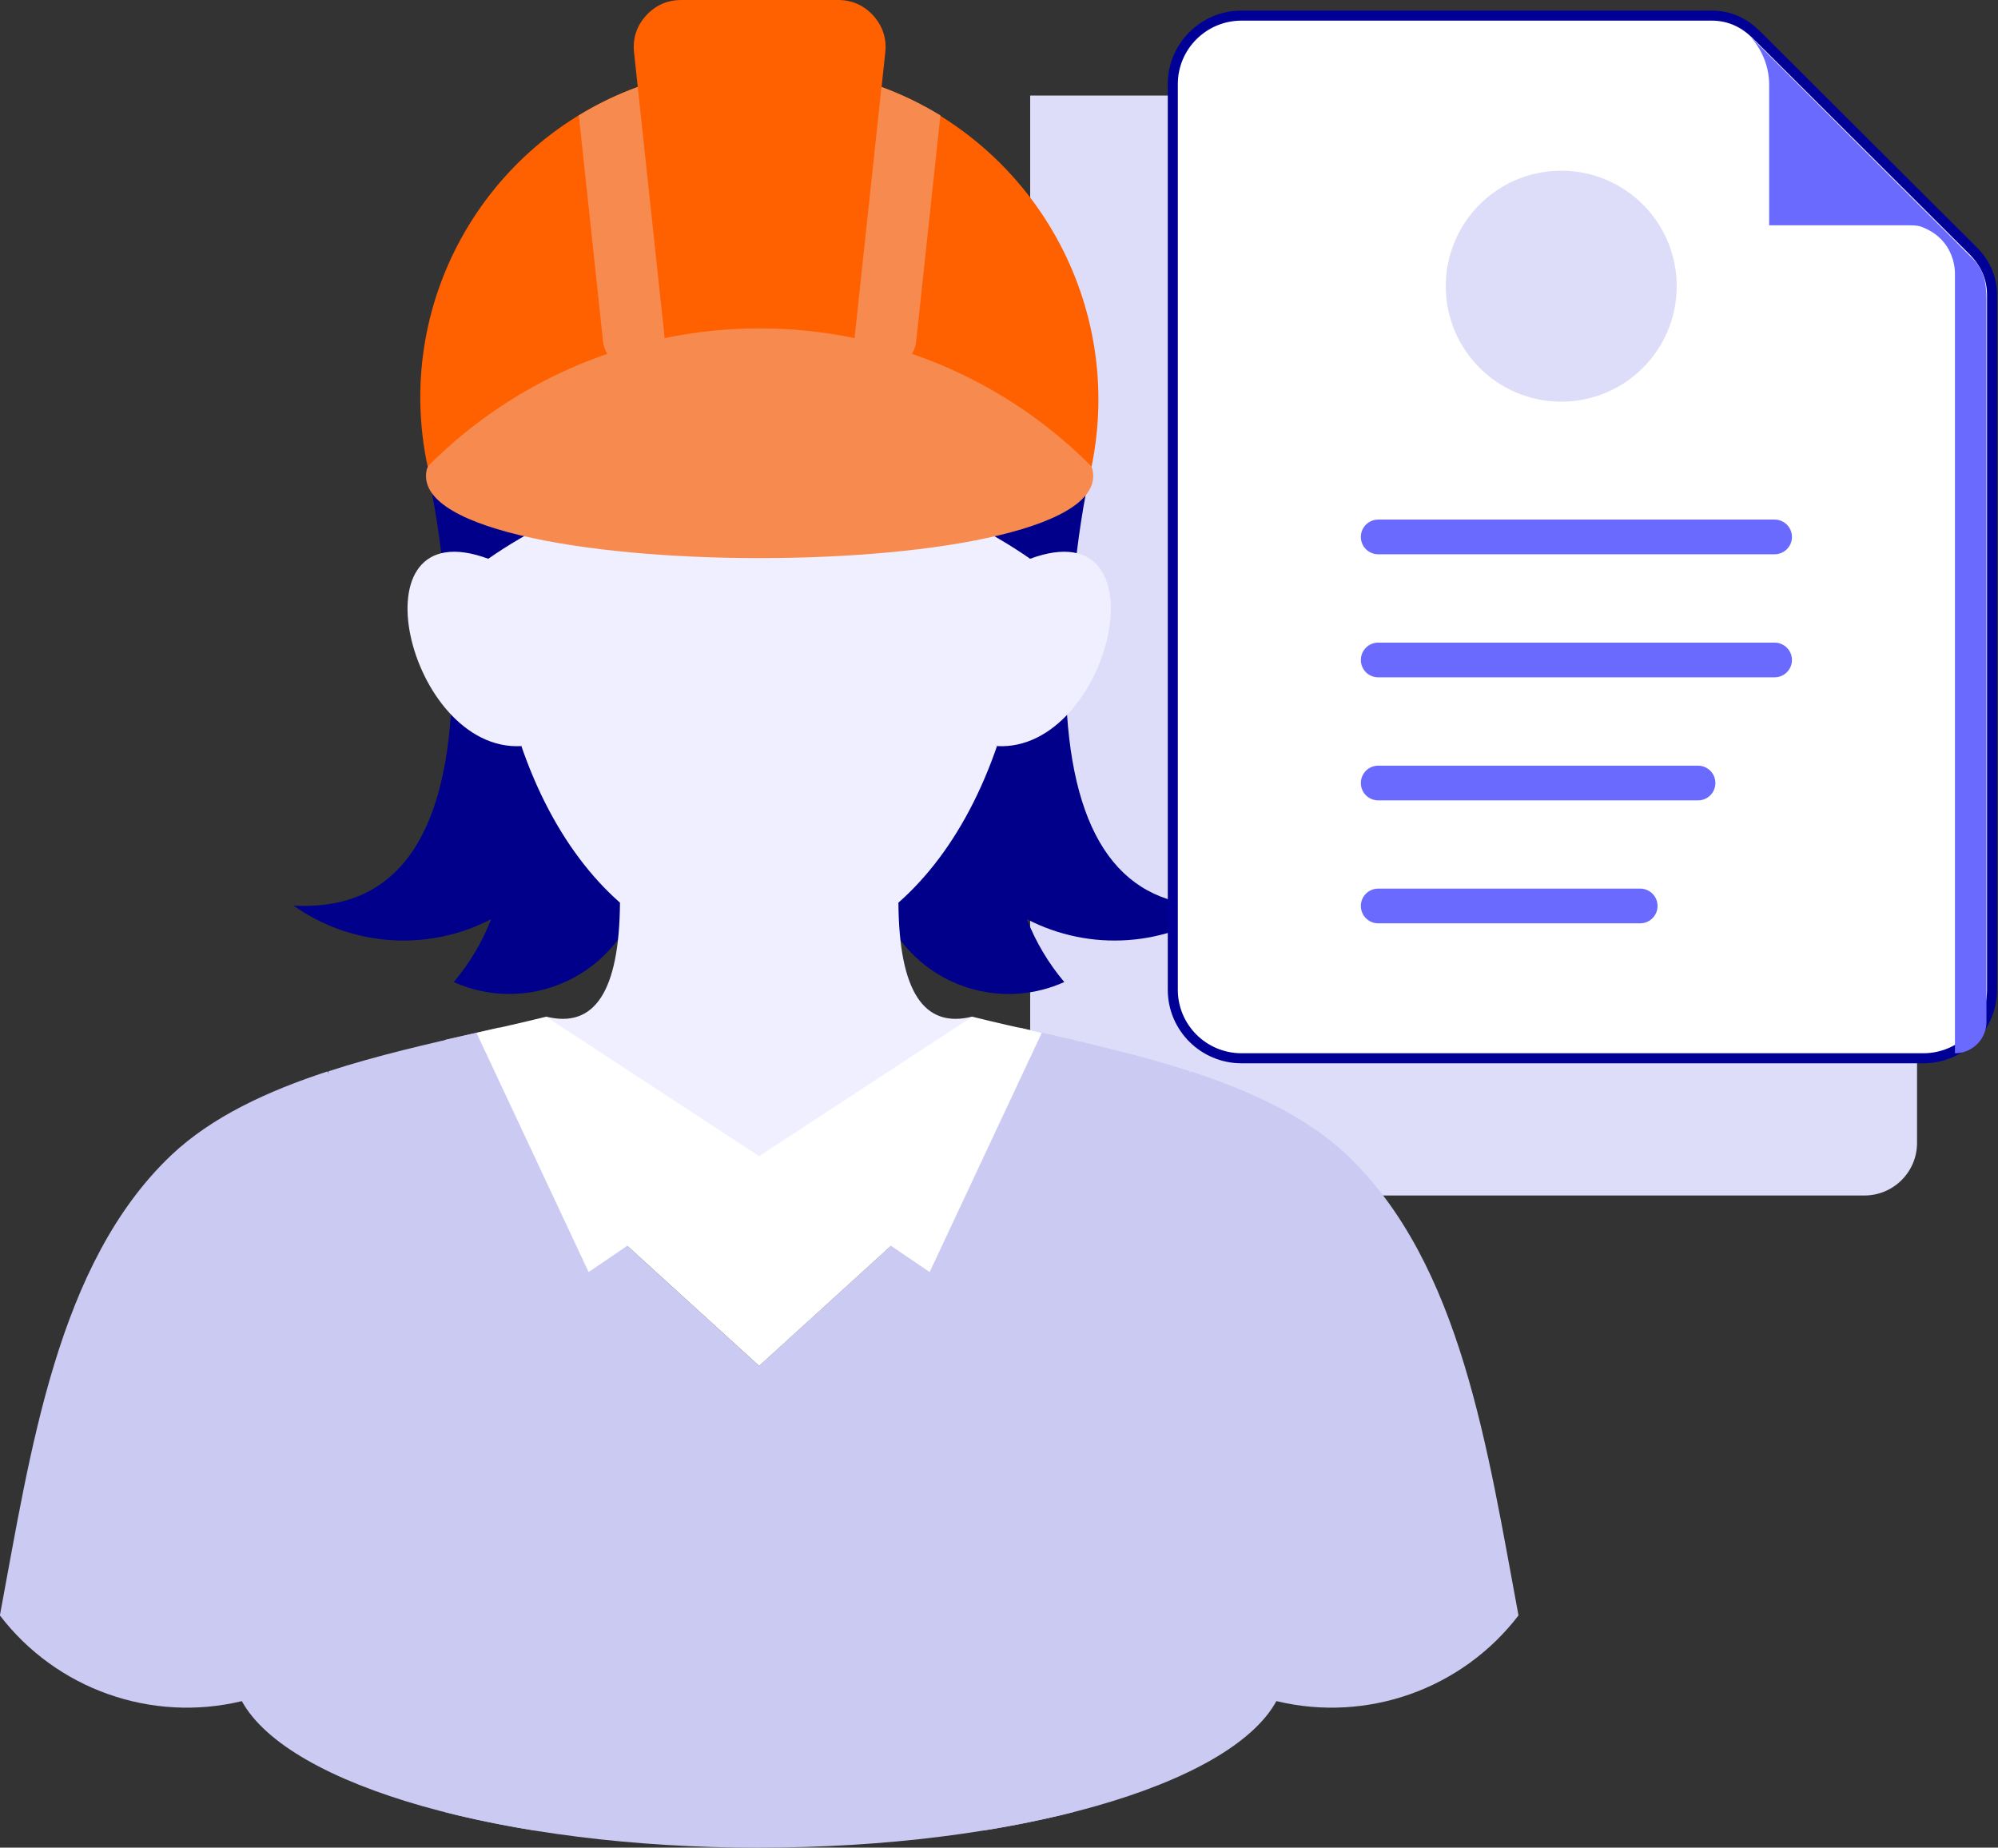 <svg width="199" height="184" viewBox="0 0 199 184" fill="none" xmlns="http://www.w3.org/2000/svg">
<rect x="0" y="0" width="199" height="184" fill="#333333" stroke="none"/>
<g clip-path="url(#clip0_28418_133783)">
<path fill-rule="evenodd" clip-rule="evenodd" d="M167.562 11.517L188.928 32.816C190.199 34.035 190.936 35.551 190.936 37.327V113.823C190.936 116.712 188.584 119.056 185.686 119.056H102.606V9.516H163.036C164.83 9.516 166.338 10.25 167.562 11.517Z" fill="#DDDDF9"/>
<path fill-rule="evenodd" clip-rule="evenodd" d="M166.73 11.473L188.239 32.95L187.74 32.476C186.458 31.233 184.7 30.404 182.776 30.404H168.737V16.41C168.737 14.492 167.965 12.752 166.73 11.461V11.473Z" fill="#6A6AFF"/>
<path fill-rule="evenodd" clip-rule="evenodd" d="M129.804 63.168C128.842 63.168 128.07 62.398 128.07 61.44C128.07 60.48 128.842 59.711 129.804 59.711H169.272C170.234 59.711 171.006 60.48 171.006 61.44C171.006 62.398 170.234 63.168 169.272 63.168H129.804ZM129.804 99.918C128.842 99.918 128.07 99.149 128.07 98.19C128.07 97.231 128.842 96.461 129.804 96.461H155.886C156.848 96.461 157.62 97.231 157.62 98.19C157.62 99.149 156.848 99.918 155.886 99.918H129.804ZM129.804 87.664C128.842 87.664 128.07 86.895 128.07 85.936C128.07 84.977 128.842 84.207 129.804 84.207H161.647C162.609 84.207 163.381 84.977 163.381 85.936C163.381 86.895 162.609 87.664 161.647 87.664H129.804ZM129.804 75.422C128.842 75.422 128.07 74.653 128.07 73.694C128.07 72.735 128.842 71.965 129.804 71.965H169.272C170.234 71.965 171.006 72.735 171.006 73.694C171.006 74.653 170.234 75.422 169.272 75.422H129.804Z" fill="#6A6AFF"/>
<path fill-rule="evenodd" clip-rule="evenodd" d="M75.609 98.425C70.645 98.425 65.68 96.803 61.547 93.571C57.758 98.626 50.965 100.391 45.192 97.798C46.772 95.927 48.031 93.82 48.922 91.534C42.627 94.802 35.026 94.281 29.23 90.185C38.767 90.718 43.993 84.371 44.907 71.17C44.836 61.568 44.028 53.328 42.484 46.461H108.699C107.167 53.328 106.359 61.556 106.276 71.17C107.19 84.371 112.416 90.706 121.954 90.185C116.17 94.281 108.568 94.802 102.273 91.534C103.164 93.808 104.423 95.927 106.003 97.798C100.23 100.391 93.425 98.638 89.648 93.571C85.527 96.803 80.562 98.425 75.586 98.425" fill="#00008B"/>
<path fill-rule="evenodd" clip-rule="evenodd" d="M118.592 106.707C109.15 127.509 112.476 151.864 127.144 169.41C136.158 171.577 145.613 168.226 151.242 160.874C148.178 144.511 145.565 125.828 134.151 115.019C130.137 111.23 124.59 108.649 118.604 106.695" fill="#CACAF2"/>
<path fill-rule="evenodd" clip-rule="evenodd" d="M32.638 106.707C42.08 127.509 38.755 151.864 24.087 169.41C15.072 171.577 5.618 168.226 -0.012 160.874C3.052 144.511 5.665 125.828 17.079 115.019C21.094 111.23 26.64 108.649 32.638 106.695" fill="#CACAF2"/>
<path fill-rule="evenodd" clip-rule="evenodd" d="M96.846 122.927H54.385V101.237C59.243 102.468 61.689 98.68 61.749 89.883H89.482C89.541 98.68 91.988 102.468 96.846 101.237V122.927Z" fill="#EFEFFF"/>
<path fill-rule="evenodd" clip-rule="evenodd" d="M75.609 136.026L73.804 137.814L74.089 181.266L75.609 184.001C100.848 184.001 122.5 177.868 127.132 169.402L125.279 151.489L118.497 144.728V106.676C113.663 105.101 108.556 103.941 103.758 102.852L88.745 124.056L75.609 136.014V136.026Z" fill="#CACAF2"/>
<path fill-rule="evenodd" clip-rule="evenodd" d="M102.606 55.643C97.463 60.438 96.121 68.039 99.328 74.302C110.611 74.894 116.336 50.564 102.606 55.643ZM48.625 55.643C53.767 60.438 55.109 68.039 51.903 74.302C40.619 74.894 34.895 50.564 48.625 55.643Z" fill="#EFEFFF"/>
<path fill-rule="evenodd" clip-rule="evenodd" d="M75.609 136.022V184.008C50.383 184.008 28.731 177.875 24.087 169.41L25.939 151.497L32.721 144.736V106.684C37.555 105.109 42.662 103.949 47.461 102.859L62.473 124.064L75.609 136.022Z" fill="#CACAF2"/>
<path fill-rule="evenodd" clip-rule="evenodd" d="M75.609 169.554H53.174V182.281C50.038 181.772 47.069 181.157 44.301 180.458V169.554L24.087 169.4L25.013 160.437L44.301 160.709V103.559L49.717 102.328L54.385 112.617L53.174 115.02V160.698H98.045V115.02L96.834 112.617L101.489 102.328L106.905 103.559V160.709L126.194 160.437L127.12 169.4L106.905 169.554V180.458C104.138 181.157 101.169 181.772 98.033 182.281V169.554H75.597H75.609Z" fill="#CACAF2"/>
<path fill-rule="evenodd" clip-rule="evenodd" d="M75.609 136.022L62.473 124.064L61.571 119.529L75.609 115.125L89.648 119.529L88.745 124.064L75.609 136.022Z" fill="white"/>
<path fill-rule="evenodd" clip-rule="evenodd" d="M47.461 102.86C49.872 102.316 52.2 101.795 54.385 101.25L75.609 115.138L58.625 126.682L47.461 102.86Z" fill="white"/>
<path fill-rule="evenodd" clip-rule="evenodd" d="M103.758 102.86C101.347 102.316 99.019 101.795 96.834 101.25L75.609 115.138L92.594 126.682L103.758 102.86Z" fill="white"/>
<path fill-rule="evenodd" clip-rule="evenodd" d="M48.625 55.649C64.837 44.377 86.382 44.377 102.606 55.649C100.266 108.726 50.965 108.726 48.625 55.649Z" fill="#EFEFFF"/>
<path fill-rule="evenodd" clip-rule="evenodd" d="M87.795 8.655C103.14 14.421 112.001 30.44 108.723 46.447C87.166 39.935 64.148 39.935 42.591 46.447C39.159 30.416 48.078 14.302 63.519 8.655L63.15 5.209C63.008 3.836 63.4 2.593 64.338 1.563C65.264 0.533 66.464 0 67.854 0H83.472C84.862 0 86.061 0.533 86.988 1.563C87.914 2.593 88.318 3.836 88.175 5.209L87.807 8.655H87.795Z" fill="#FF6000"/>
<path fill-rule="evenodd" clip-rule="evenodd" d="M57.639 11.494C59.468 10.381 61.428 9.422 63.519 8.664L66.167 33.35C66.345 35.031 65.122 36.535 63.435 36.712C61.749 36.89 60.24 35.67 60.062 33.989L57.651 11.494H57.639Z" fill="#F78B4F"/>
<path fill-rule="evenodd" clip-rule="evenodd" d="M93.674 11.494C91.845 10.381 89.886 9.422 87.795 8.664L85.147 33.35C84.969 35.031 86.192 36.535 87.878 36.712C89.565 36.89 91.073 35.67 91.251 33.989L93.662 11.494H93.674Z" fill="#F78B4F"/>
<path fill-rule="evenodd" clip-rule="evenodd" d="M42.591 46.461C51.333 37.652 63.233 32.703 75.657 32.703C88.08 32.703 99.993 37.652 108.722 46.461C112.784 58.62 38.529 58.62 42.591 46.461Z" fill="#F78B4F"/>
<path fill-rule="evenodd" clip-rule="evenodd" d="M144.568 34.361V42.59C144.568 43.324 144.853 44.011 145.375 44.531C145.886 45.052 146.587 45.337 147.323 45.337H149.164C149.9 45.337 150.589 45.052 151.112 44.531C151.634 44.022 151.919 43.324 151.919 42.59V42.471C150.34 42.069 149.164 40.636 149.164 38.931C149.164 36.907 150.803 35.273 152.834 35.273C154.865 35.273 156.504 36.907 156.504 38.931C156.504 40.636 155.328 42.069 153.749 42.471V42.59C153.749 43.797 153.262 44.969 152.406 45.822C151.551 46.674 150.375 47.16 149.164 47.16H147.323C146.112 47.16 144.936 46.674 144.081 45.822C143.225 44.969 142.738 43.797 142.738 42.59V34.361H140.898C139.686 34.361 138.51 33.876 137.655 33.023C136.8 32.171 136.313 30.999 136.313 29.791V21.562H139.068V23.398H138.154V29.803C138.154 30.537 138.439 31.224 138.962 31.745C139.472 32.266 140.173 32.55 140.909 32.55H146.42C147.157 32.55 147.846 32.266 148.368 31.745C148.891 31.235 149.176 30.537 149.176 29.803V23.398H148.261V21.562H151.017V29.791C151.017 30.999 150.53 32.171 149.675 33.023C148.82 33.876 147.644 34.361 146.432 34.361H144.591H144.568Z" fill="#00008B"/>
<path fill-rule="evenodd" clip-rule="evenodd" d="M175.032 3.556L196.399 24.855C197.67 26.075 198.406 27.59 198.406 29.366V98.569C198.406 102.334 195.342 105.388 191.565 105.388H123.652C119.875 105.388 116.811 102.334 116.811 98.569V8.374C116.811 4.609 119.875 1.555 123.652 1.555H170.495C172.289 1.555 173.797 2.289 175.02 3.556H175.032Z" fill="white" stroke="#000097" stroke-miterlimit="10"/>
<g clip-path="url(#clip1_28418_133783)">
<path d="M155.5 40C161.851 40 167 34.851 167 28.5C167 22.149 161.851 17 155.5 17C149.149 17 144 22.149 144 28.5C144 34.851 149.149 40 155.5 40Z" fill="#DDDDF9"/>
</g>
<path fill-rule="evenodd" clip-rule="evenodd" d="M191.553 20.875L196.339 25.611C197.61 26.83 197.848 28.097 197.848 29.885V101.763C197.848 103.492 196.446 104.889 194.712 104.889V27.221C194.712 25.942 194.023 22.166 188.382 22.083L191.553 20.875Z" fill="#6A6AFF"/>
<path fill-rule="evenodd" clip-rule="evenodd" d="M174.201 3.508L195.71 24.985L195.211 24.511C193.928 23.268 192.171 22.439 190.247 22.439H176.208V8.457C176.208 6.539 175.436 4.798 174.201 3.508Z" fill="#6A6AFF"/>
<path fill-rule="evenodd" clip-rule="evenodd" d="M137.275 55.199C136.313 55.199 135.541 54.43 135.541 53.471C135.541 52.512 136.313 51.742 137.275 51.742H176.743C177.705 51.742 178.477 52.512 178.477 53.471C178.477 54.43 177.705 55.199 176.743 55.199H137.275ZM137.275 91.95C136.313 91.95 135.541 91.18 135.541 90.221C135.541 89.262 136.313 88.493 137.275 88.493H163.357C164.319 88.493 165.091 89.262 165.091 90.221C165.091 91.18 164.319 91.95 163.357 91.95H137.275ZM137.275 79.707C136.313 79.707 135.541 78.938 135.541 77.979C135.541 77.02 136.313 76.25 137.275 76.25H169.117C170.079 76.25 170.851 77.02 170.851 77.979C170.851 78.938 170.079 79.707 169.117 79.707H137.275ZM137.275 67.453C136.313 67.453 135.541 66.684 135.541 65.725C135.541 64.766 136.313 63.996 137.275 63.996H176.743C177.705 63.996 178.477 64.766 178.477 65.725C178.477 66.684 177.705 67.453 176.743 67.453H137.275Z" fill="#6A6AFF"/>
</g>
<defs>
<clipPath id="clip0_28418_133783">
<rect width="199" height="184" fill="white"/>
</clipPath>
<clipPath id="clip1_28418_133783">
<rect width="23" height="23" fill="white" transform="translate(144 17)"/>
</clipPath>
</defs>
</svg>
